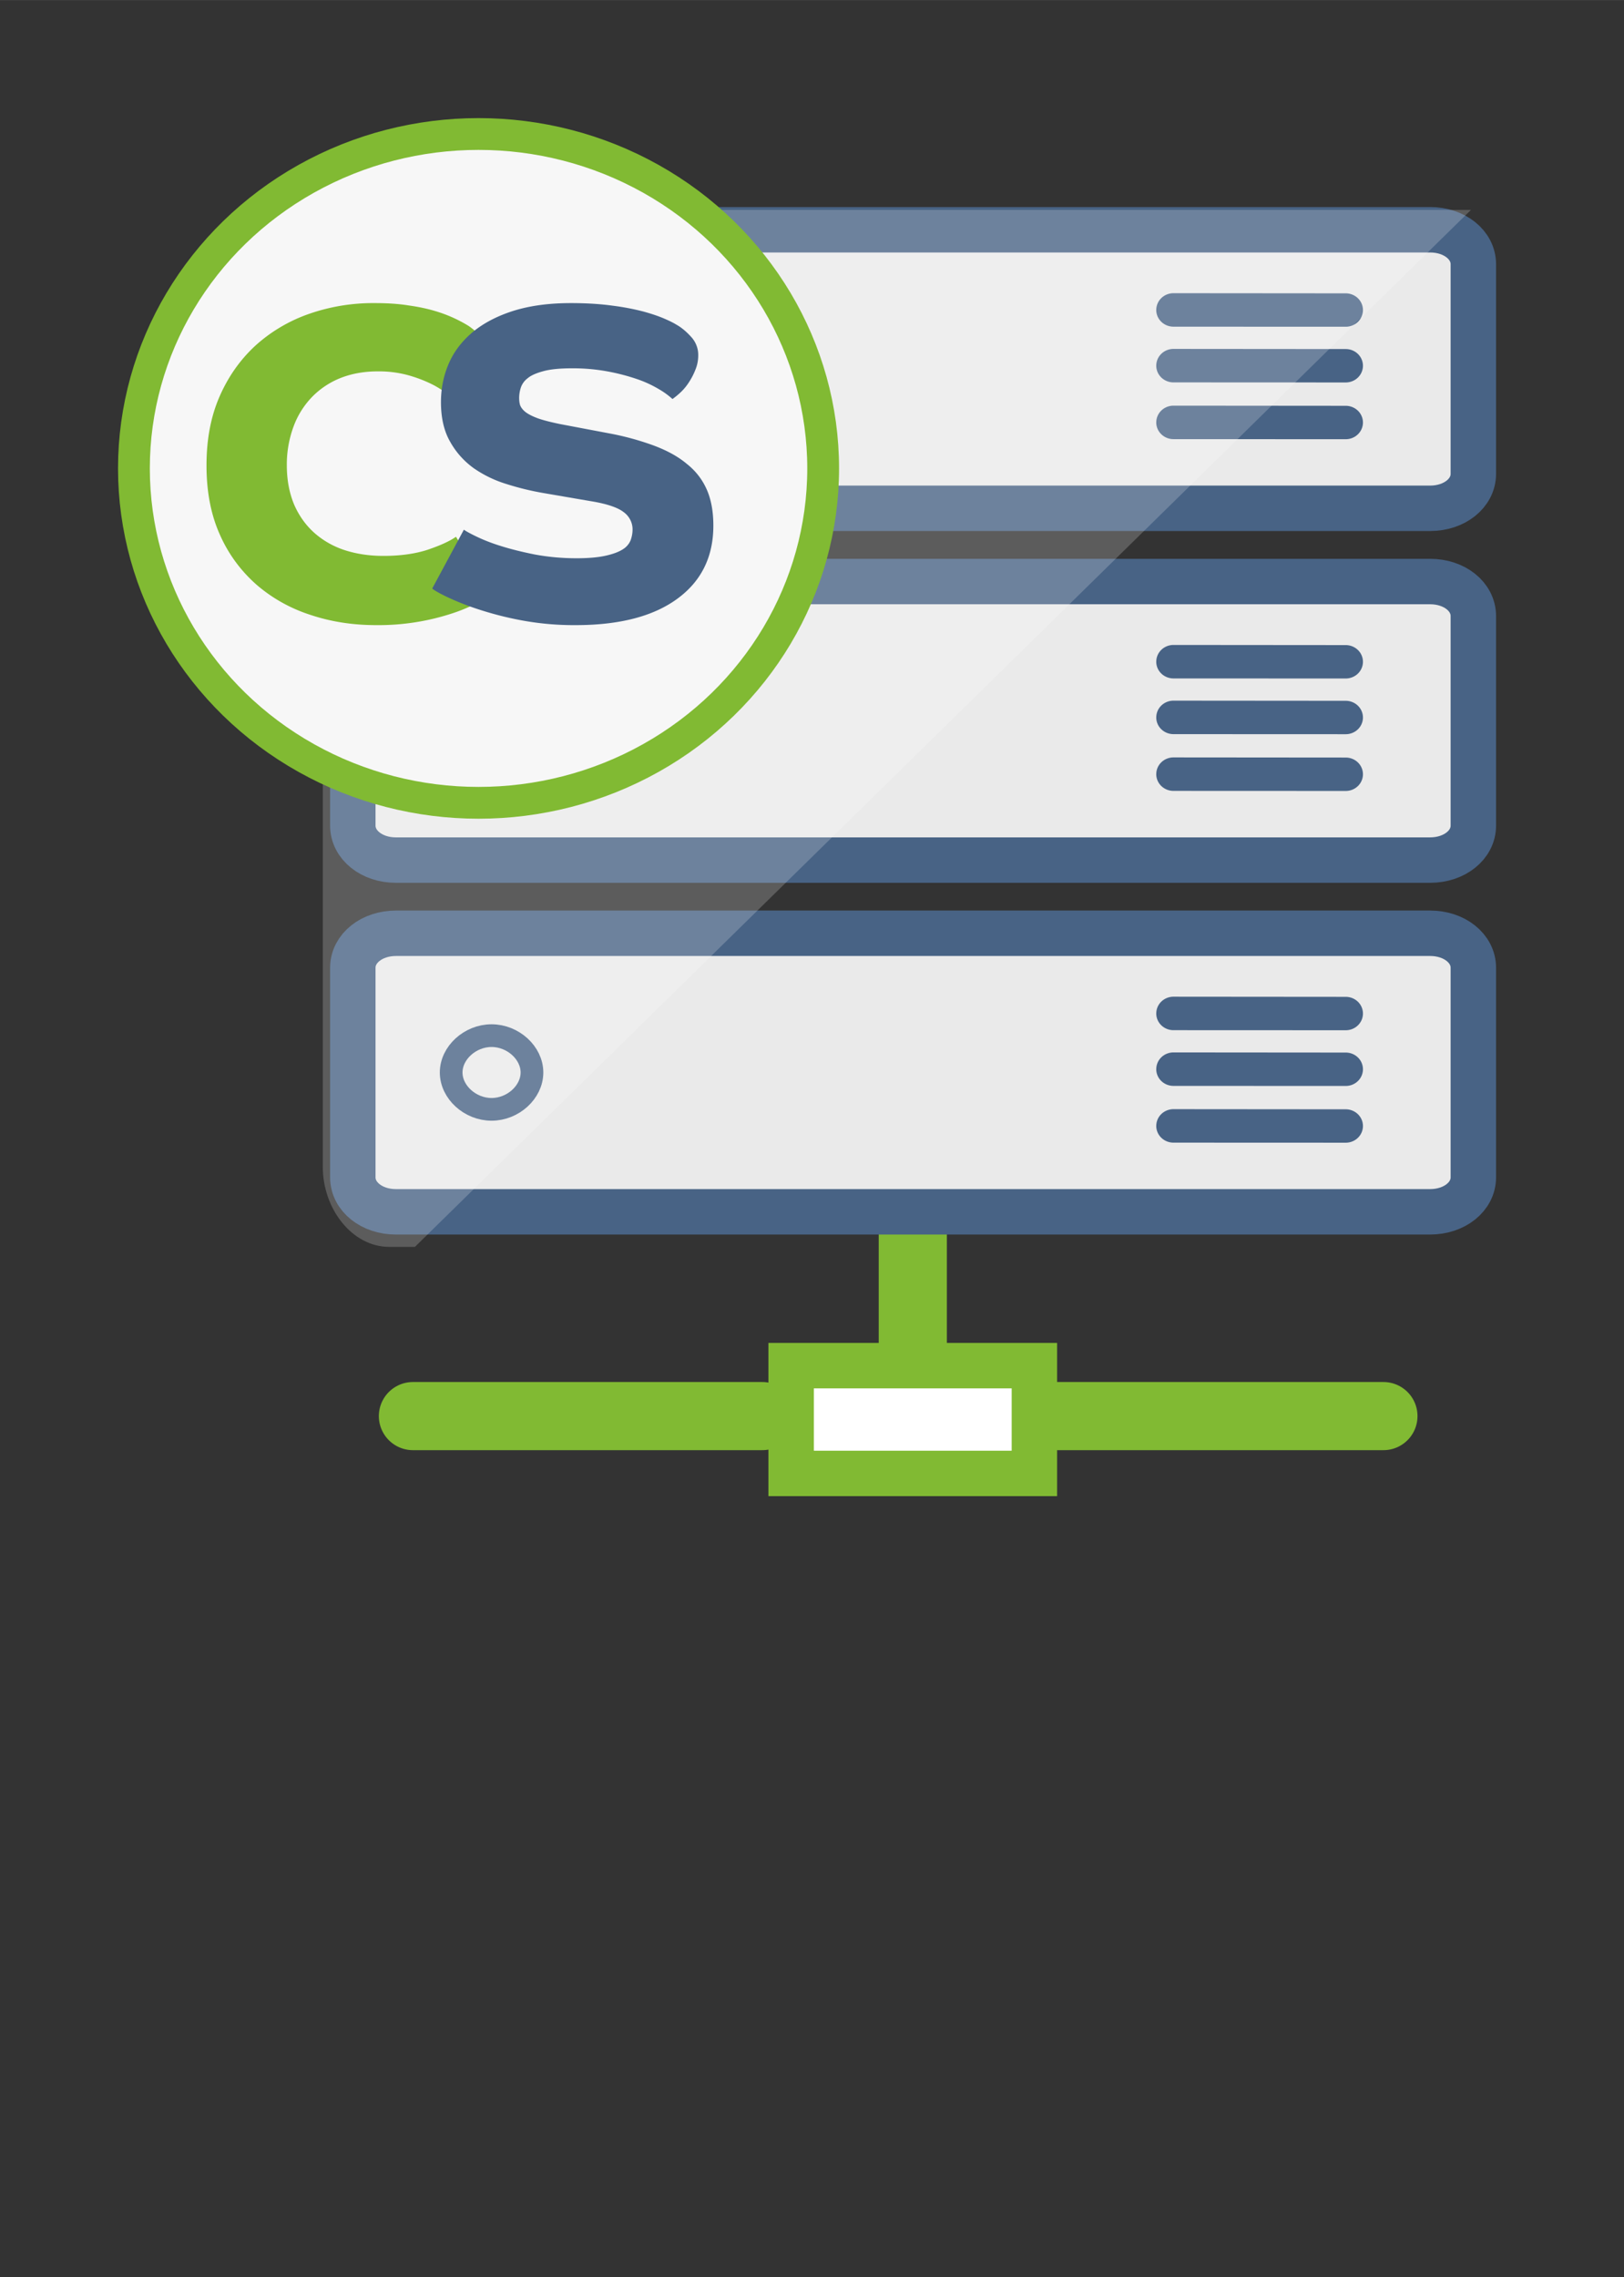 <?xml version="1.0" encoding="UTF-8" standalone="no"?>
<!DOCTYPE svg PUBLIC "-//W3C//DTD SVG 1.1//EN" "http://www.w3.org/Graphics/SVG/1.1/DTD/svg11.dtd">
<!-- Generated by Microsoft Visio, SVG Export Cloud Simple Node.svg Page-1 -->
<svg xmlns="http://www.w3.org/2000/svg" xmlns:xlink="http://www.w3.org/1999/xlink" xmlns:ev="http://www.w3.org/2001/xml-events"
		width="0.955in" height="1.339in" viewBox="0 0 68.741 96.378" xml:space="preserve" color-interpolation-filters="sRGB"
		class="st11">
	<rect x="0" y="0" width="68.741" height="96.378" fill="#333333" stroke="none"/>
	<style type="text/css">
	<![CDATA[
		.st1 {fill:#81ba33}
		.st2 {stroke:#81ba33;stroke-linecap:butt;stroke-width:2.884}
		.st3 {stroke:#81ba33;stroke-linecap:round;stroke-linejoin:round;stroke-width:2.884}
		.st4 {fill:#ffffff;stroke:#81ba33;stroke-linecap:butt;stroke-width:1.923}
		.st5 {fill:#eaeaea;stroke:#486385;stroke-linecap:butt;stroke-width:1.923}
		.st6 {fill:none;stroke:#486385;stroke-linecap:butt;stroke-width:0.961}
		.st7 {fill:#486385;stroke:none;stroke-linecap:butt;stroke-width:0.961}
		.st8 {fill:#ffffff;fill-opacity:0.2;stroke:none;stroke-linecap:butt;stroke-width:0.961}
		.st9 {fill:#f7f7f7;stroke:#81ba33;stroke-linecap:butt;stroke-width:1.346}
		.st10 {fill:#81ba33;stroke:none;stroke-linecap:butt;stroke-width:0.961}
		.st11 {fill:none;fill-rule:evenodd;font-size:12px;overflow:visible;stroke-linecap:square;stroke-miterlimit:3}
	]]>
	</style>

	<g>
		<title>Page-1</title>
		<g id="group5951-1" transform="translate(5.669,-34.016)">
			<title>Cloud Simple Node.5951</title>
			<g id="group5952-2">
				<title>g59</title>
				<g id="group5953-3" transform="translate(11.809,0)">
					<title>g11</title>
					<g id="shape5954-4" transform="translate(21.159,-4.769)">
						<title>path5</title>
						<path d="M0 96.38 L0 90.48 L0 96.38 Z" class="st1"/>
						<path d="M0 96.38 L0 90.48" class="st2"/>
					</g>
					<g id="shape5955-7" transform="translate(0,-2.429)">
						<title>path7</title>
						<path d="M41.08 96.38 L26.29 96.38 L41.08 96.38 ZM14.79 96.38 L0 96.38 L14.79 96.38 Z" class="st1"/>
						<path d="M41.08 96.38 L26.29 96.38M14.79 96.38 L0 96.38" class="st3"/>
					</g>
					<g id="shape5956-10" transform="translate(16.009,0)">
						<title>path9</title>
						<rect x="0" y="91.816" width="10.297" height="4.562" class="st4"/>
					</g>
				</g>
				<g id="shape5957-12" transform="translate(9.265,-11.075)">
					<title>path13</title>
					<path d="M45.6 84.59 L1.83 84.59 C0.8 84.59 0 85.23 0 86.05 L0 94.92 C0 95.74 0.8 96.38 1.82 96.38 L45.6 96.38
								 C46.63 96.38 47.43 95.74 47.43 94.92 L47.43 86.05 C47.43 85.23 46.63 84.59 45.6 84.59 Z"
							class="st5"/>
				</g>
				<g id="shape5958-14" transform="translate(13.428,-15.412)">
					<title>path15</title>
					<path d="M1.71 96.38 C0.8 96.38 0 95.65 0 94.82 C0 93.99 0.8 93.26 1.71 93.26 C2.62 93.26 3.42 93.99 3.42 94.82
								 C3.42 95.65 2.62 96.38 1.71 96.38 L1.71 96.38 Z" class="st6"/>
				</g>
				<g id="group5959-16" transform="translate(43.273,-14)">
					<title>g23</title>
					<g id="shape5960-17">
						<title>rect17</title>
						<path d="M0 95.67 a0.729 0.707 -180 0 0 0.729 0.707 L8.02 96.38 a0.729 0.707 -180 0 0 0.729
									 -0.707 a0.729 0.707 -180 0 0 -0.729 -0.707 L0.73 94.96 a0.729 0.707 -180
									 0 0 -0.729 0.707 Z" class="st7"/>
					</g>
					<g id="shape5961-19" transform="translate(0,-2.402)">
						<title>rect19</title>
						<path d="M0 95.67 a0.729 0.707 -180 0 0 0.729 0.707 L8.02 96.38 a0.729 0.707 -180 0 0 0.729
									 -0.707 a0.729 0.707 -180 0 0 -0.729 -0.707 L0.73 94.96 a0.729 0.707 -180
									 0 0 -0.729 0.707 Z" class="st7"/>
					</g>
					<g id="shape5962-21" transform="translate(0,-4.76)">
						<title>rect21</title>
						<path d="M0 95.67 a0.729 0.707 -180 0 0 0.729 0.707 L8.02 96.38 a0.729 0.707 -180 0 0 0.729
									 -0.707 a0.729 0.707 -180 0 0 -0.729 -0.707 L0.73 94.96 a0.729 0.707 -180
									 0 0 -0.729 0.707 Z" class="st7"/>
					</g>
				</g>
				<g id="shape5963-23" transform="translate(9.265,-25.962)">
					<title>path25</title>
					<path d="M45.6 84.59 L1.83 84.59 C0.8 84.59 0 85.23 0 86.05 L0 94.92 C0 95.74 0.8 96.38 1.82 96.38 L45.6 96.38
								 C46.63 96.38 47.43 95.74 47.43 94.92 L47.43 86.05 C47.43 85.23 46.63 84.59 45.6 84.59 Z"
							class="st5"/>
				</g>
				<g id="shape5964-25" transform="translate(13.428,-30.3)">
					<title>path27</title>
					<path d="M1.71 96.38 C0.8 96.38 0 95.65 0 94.82 C0 93.99 0.8 93.26 1.71 93.26 C2.62 93.26 3.42 93.99 3.42 94.82
								 C3.42 95.65 2.62 96.38 1.71 96.38 L1.71 96.38 Z" class="st6"/>
				</g>
				<g id="group5965-27" transform="translate(43.273,-28.888)">
					<title>g35</title>
					<g id="shape5966-28">
						<title>rect29</title>
						<path d="M0 95.67 a0.729 0.707 -180 0 0 0.729 0.707 L8.02 96.38 a0.729 0.707 -180 0 0 0.729
									 -0.707 a0.729 0.707 -180 0 0 -0.729 -0.707 L0.73 94.96 a0.729 0.707 -180
									 0 0 -0.729 0.707 Z" class="st7"/>
					</g>
					<g id="shape5967-30" transform="translate(0,-2.402)">
						<title>rect31</title>
						<path d="M0 95.67 a0.729 0.707 -180 0 0 0.729 0.707 L8.02 96.38 a0.729 0.707 -180 0 0 0.729
									 -0.707 a0.729 0.707 -180 0 0 -0.729 -0.707 L0.73 94.96 a0.729 0.707 -180
									 0 0 -0.729 0.707 Z" class="st7"/>
					</g>
					<g id="shape5968-32" transform="translate(0,-4.76)">
						<title>rect33</title>
						<path d="M0 95.67 a0.729 0.707 -180 0 0 0.729 0.707 L8.02 96.38 a0.729 0.707 -180 0 0 0.729
									 -0.707 a0.729 0.707 -180 0 0 -0.729 -0.707 L0.73 94.96 a0.729 0.707 -180
									 0 0 -0.729 0.707 Z" class="st7"/>
					</g>
				</g>
				<g id="shape5969-34" transform="translate(9.265,-40.851)">
					<title>path37</title>
					<path d="M45.6 84.59 L1.83 84.59 C0.8 84.59 0 85.23 0 86.05 L0 94.92 C0 95.74 0.8 96.38 1.82 96.38 L45.6 96.38
								 C46.63 96.38 47.43 95.74 47.43 94.92 L47.43 86.05 C47.43 85.23 46.63 84.59 45.6 84.59 L45.6 84.59
								 Z" class="st5"/>
				</g>
				<g id="shape5970-36" transform="translate(13.428,-45.189)">
					<title>path39</title>
					<path d="M1.71 96.38 C0.8 96.38 0 95.65 0 94.82 C0 93.99 0.8 93.26 1.71 93.26 C2.62 93.26 3.42 93.99 3.42 94.82
								 C3.42 95.65 2.62 96.38 1.71 96.38 L1.71 96.38 Z" class="st6"/>
				</g>
				<g id="group5971-38" transform="translate(43.273,-43.776)">
					<title>g47</title>
					<g id="shape5972-39">
						<title>rect41</title>
						<path d="M0 95.67 a0.729 0.707 -180 0 0 0.729 0.707 L8.02 96.38 a0.729 0.707 -180 0 0 0.729
									 -0.707 a0.729 0.707 -180 0 0 -0.729 -0.707 L0.73 94.96 a0.729 0.707 -180
									 0 0 -0.729 0.707 Z" class="st7"/>
					</g>
					<g id="shape5973-41" transform="translate(0,-2.402)">
						<title>rect43</title>
						<path d="M0 95.67 a0.729 0.707 -180 0 0 0.729 0.707 L8.02 96.38 a0.729 0.707 -180 0 0 0.729
									 -0.707 a0.729 0.707 -180 0 0 -0.729 -0.707 L0.73 94.96 a0.729 0.707 -180
									 0 0 -0.729 0.707 Z" class="st7"/>
					</g>
					<g id="shape5974-43" transform="translate(0,-4.76)">
						<title>rect45</title>
						<path d="M0 95.67 a0.729 0.707 -180 0 0 0.729 0.707 L8.02 96.38 a0.729 0.707 -180 0 0 0.729
									 -0.707 a0.729 0.707 -180 0 0 -0.729 -0.707 L0.73 94.96 a0.729 0.707 -180
									 0 0 -0.729 0.707 Z" class="st7"/>
					</g>
				</g>
				<g id="shape5975-45" transform="translate(7.994,-9.591)">
					<title>path49</title>
					<path d="M48.6 52.49 L48.57 52.49 L2.81 52.49 C1.25 52.49 0 54.1 0 55.91 L0 92.99 C0 94.78 1.25 96.38 2.81 96.38
								 L3.9 96.38 L48.6 52.49 Z" class="st8"/>
				</g>
				<g id="group5976-47" transform="translate(2.8777E-13,-28.384)">
					<title>g57</title>
					<g id="shape5977-48">
						<title>circle51</title>
						<ellipse cx="14.587" cy="82.224" rx="14.587" ry="14.154" class="st9"/>
					</g>
					<g id="shape5978-50" transform="translate(3.072,-7.523)">
						<title>path53</title>
						<path d="M12.06 95.08 A6.554 6.36 0 0 1 10.44 95.87 A9.724 9.436 0 0 1 7.18 96.38 C6.2 96.38 5.28
									 96.24 4.41 95.95 A6.507 6.314 0 0 1 2.13 94.68 A6.236 6.051 0 0 1 0.57 92.56 C0.19 91.72
									 0 90.74 0 89.62 C0 88.53 0.18 87.56 0.55 86.71 C0.92 85.86 1.43 85.14 2.07 84.55 A6.573 6.379
									 0 0 1 4.33 83.21 A8.011 7.773 0 0 1 7.12 82.75 C7.65 82.75 8.13 82.78 8.56 82.85 C8.99 82.91
									 9.36 82.99 9.69 83.09 A5.773 5.602 0 0 1 11.1 83.72 C11.4 83.93 11.62 84.15 11.75 84.38
									 C11.88 84.62 11.94 84.86 11.94 85.11 C11.94 85.35 11.89 85.58 11.8 85.79 C11.7 86 11.58 86.2
									 11.45 86.37 A3.496 3.392 0 0 1 11.04 86.8 A2.107 2.044 0 0 1 10.7 87.06 A10.053 9.755
									 -180 0 0 10.2 86.61 A3.462 3.359 -180 0 0 9.47 86.15 A5.555 5.391 -180 0 0 8.49 85.79
									 A4.565 4.43 -180 0 0 7.25 85.64 C6.68 85.64 6.17 85.73 5.7 85.91 A3.467 3.364 -180 0
									 0 4.48 86.71 A3.69 3.581 -180 0 0 3.69 87.96 A4.884 4.74 -180 0 0 3.4 89.62 C3.4 90.25
									 3.51 90.8 3.71 91.28 C3.92 91.76 4.21 92.16 4.57 92.48 A3.609 3.502 -180 0 0 5.86 93.21
									 C6.36 93.37 6.9 93.45 7.49 93.45 C8.21 93.45 8.84 93.36 9.36 93.19 C9.89 93.01 10.29 92.83 10.56
									 92.64 L12.02 95.08 L12.06 95.08 Z" class="st10"/>
					</g>
					<g id="shape5979-52" transform="translate(12.626,-7.523)">
						<title>path55</title>
						<path d="M1.34 92.34 C1.42 92.4 1.6 92.5 1.87 92.63 C2.14 92.76 2.48 92.9 2.9 93.03 C3.31 93.16 3.79 93.28
									 4.34 93.39 C4.88 93.49 5.47 93.55 6.11 93.55 C6.63 93.55 7.04 93.51 7.35 93.44 C7.66 93.37 7.9
									 93.28 8.07 93.17 a0.826 0.802 -180 0 0 0.33 -0.387 C8.45 92.64 8.48 92.49 8.48
									 92.34 a0.939 0.911 -180 0 0 -0.379 -0.745 C7.85 91.4 7.38 91.24 6.69 91.13 L4.71
									 90.79 A11.373 11.036 0 0 1 3.15 90.41 A4.915 4.769 0 0 1 1.76 89.74 A3.507 3.403 0
									 0 1 0.76 88.62 C0.5 88.17 0.37 87.61 0.37 86.94 C0.37 86.36 0.48 85.82 0.7 85.31 C0.92 84.8
									 1.26 84.36 1.71 83.98 C2.17 83.6 2.74 83.3 3.43 83.08 C4.13 82.86 4.94 82.75 5.87 82.75 C6.55
									 82.75 7.14 82.79 7.64 82.86 A9.903 9.609 0 0 1 8.95 83.11 C9.31 83.21 9.6 83.31 9.83 83.41
									 C10.06 83.51 10.22 83.59 10.33 83.66 C10.55 83.78 10.76 83.96 10.96 84.18 A1.177 1.142 0
									 0 1 11.26 84.96 C11.26 85.17 11.22 85.38 11.14 85.57 A2.965 2.877 0 0 1 10.86 86.11 C10.75
									 86.28 10.63 86.42 10.5 86.54 A3.247 3.15 0 0 1 10.17 86.81 A3.374 3.274 -180 0 0 9.59
									 86.39 A4.826 4.683 -180 0 0 8.65 85.96 A8.596 8.342 -180 0 0 7.41 85.64 A7.842 7.61
									 -180 0 0 5.91 85.51 C5.41 85.51 5 85.55 4.71 85.63 C4.41 85.71 4.18 85.81 4.04 85.93 a0.854
									 0.829 -180 0 0 -0.292 0.406 A1.538 1.493 -180 0 0 3.68 86.75 C3.68 86.87 3.69 86.97
									 3.72 87.07 C3.76 87.17 3.83 87.27 3.96 87.37 C4.08 87.46 4.26 87.55 4.48 87.63 C4.71 87.71 5.02
									 87.79 5.41 87.87 L7.47 88.26 A11.378 11.04 0 0 1 9.38 88.78 C9.94 88.99 10.4 89.24 10.77
									 89.55 C11.15 89.85 11.43 90.21 11.62 90.64 C11.81 91.07 11.9 91.58 11.9 92.17 C11.9 93.49 11.39
									 94.52 10.38 95.26 C9.36 96.01 7.92 96.38 6.07 96.38 A11.763 11.414 0 0 1 3.74 96.17 A13.805
									 13.396 0 0 1 1.89 95.69 A10.991 10.666 0 0 1 0.59 95.17 C0.26 95.01 0.06 94.89 0 94.83 L1.34
									 92.34 Z" class="st7"/>
					</g>
				</g>
			</g>
		</g>
	</g>
</svg>
